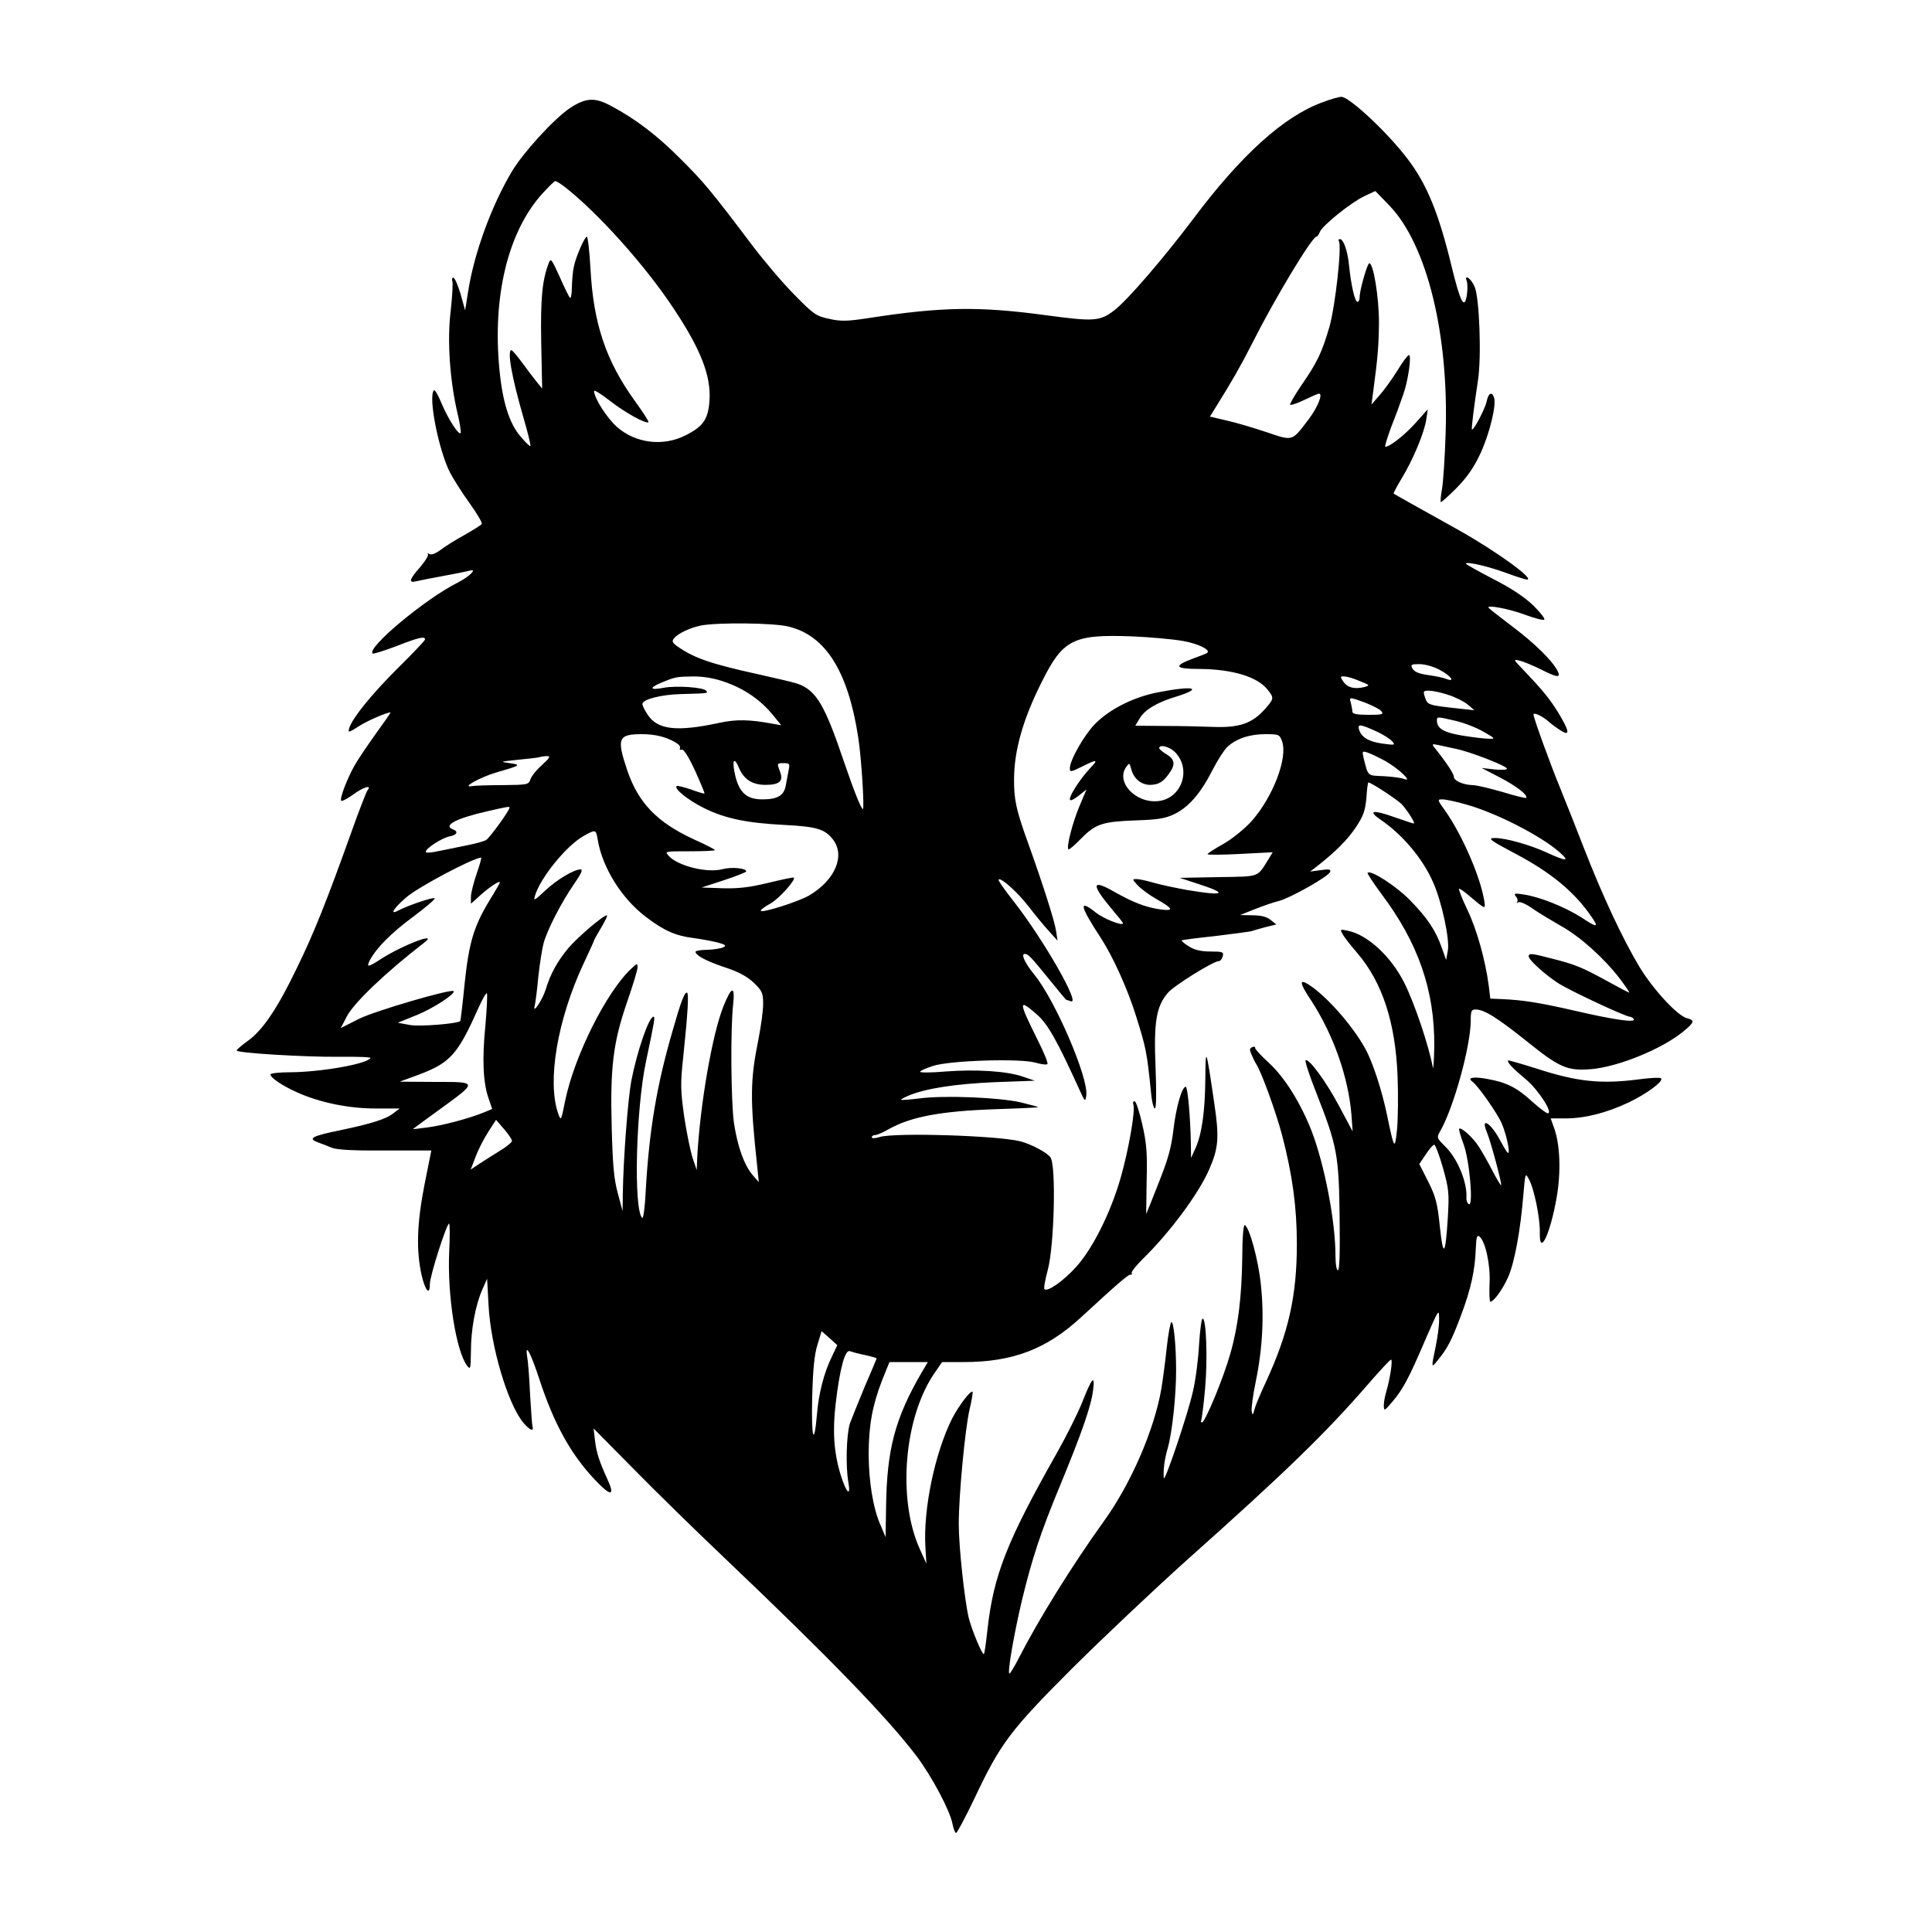 <?xml version="1.0" standalone="no"?>
<!DOCTYPE svg PUBLIC "-//W3C//DTD SVG 20010904//EN"
 "http://www.w3.org/TR/2001/REC-SVG-20010904/DTD/svg10.dtd">
<svg version="1.0" xmlns="http://www.w3.org/2000/svg"
 width="800pt" height="800pt" viewBox="0 0 800 800"
 preserveAspectRatio="xMidYMid meet">

<g transform="translate(0,800) scale(0.1,-0.1)"
fill="#000000" stroke="none">
<path d="M5475 7576 c-159 -58 -336 -218 -533 -481 -125 -166 -275 -340 -328
-380 -60 -46 -84 -47 -285 -20 -275 37 -428 35 -732 -12 -91 -14 -116 -14
-165 -3 -52 11 -64 19 -142 99 -47 47 -124 138 -172 201 -178 236 -205 267
-298 360 -96 97 -187 167 -289 221 -68 37 -106 35 -173 -10 -65 -44 -192 -183
-239 -262 -85 -143 -157 -341 -181 -499 l-12 -75 -19 68 c-11 37 -24 67 -30
67 -5 0 -7 -6 -4 -14 3 -7 0 -64 -7 -125 -15 -123 -3 -289 29 -425 9 -37 14
-73 13 -78 -6 -16 -55 61 -81 125 -13 31 -26 54 -30 51 -25 -25 19 -247 66
-340 14 -27 50 -84 81 -127 31 -43 54 -82 51 -87 -3 -4 -36 -25 -73 -46 -37
-20 -81 -48 -99 -62 -19 -14 -37 -21 -45 -16 -7 4 -10 4 -6 -1 4 -4 -11 -28
-32 -53 -45 -51 -50 -67 -17 -59 12 3 63 13 112 22 50 9 99 19 110 22 34 10
-2 -25 -49 -49 -134 -67 -378 -270 -353 -294 3 -3 46 11 97 30 92 36 120 43
120 28 0 -4 -52 -59 -116 -122 -105 -105 -180 -197 -197 -242 -8 -24 -4 -23
44 8 34 21 110 54 126 54 2 0 -25 -39 -60 -87 -35 -49 -75 -108 -89 -133 -31
-55 -63 -139 -55 -146 3 -3 24 8 48 25 43 32 81 43 61 19 -5 -7 -35 -83 -65
-168 -103 -288 -157 -424 -228 -569 -81 -168 -141 -257 -204 -302 -25 -18 -45
-35 -45 -39 0 -10 275 -27 422 -26 75 1 135 -1 132 -5 -15 -25 -205 -58 -331
-59 -46 0 -83 -4 -83 -9 0 -14 51 -48 112 -75 94 -42 213 -66 322 -66 l101 0
-25 -19 c-31 -25 -92 -44 -221 -71 -117 -24 -136 -34 -93 -50 16 -6 43 -16 59
-23 20 -8 92 -12 221 -11 l190 0 -28 -140 c-32 -162 -35 -274 -12 -377 15 -64
34 -86 34 -36 -1 31 72 259 80 250 3 -5 3 -57 0 -117 -8 -179 28 -409 74 -471
14 -18 15 -14 16 60 0 90 19 193 48 257 l19 43 6 -110 c9 -172 80 -409 144
-486 25 -30 45 -39 38 -16 -2 6 -6 66 -10 132 -3 66 -8 136 -12 155 -10 64 14
20 50 -90 61 -186 130 -311 230 -417 66 -70 85 -70 53 0 -34 74 -46 111 -52
160 l-6 52 164 -166 c89 -91 262 -260 383 -375 428 -407 668 -655 789 -814 65
-86 140 -228 150 -282 4 -21 11 -38 15 -38 4 0 38 64 76 143 108 229 148 282
409 543 127 126 337 324 466 440 416 371 579 529 759 737 46 53 87 97 91 97 8
0 -4 -78 -19 -130 -6 -19 -11 -46 -11 -60 1 -24 2 -23 35 15 44 52 67 94 136
255 56 129 58 133 58 90 1 -25 -6 -76 -14 -115 -19 -90 -19 -92 8 -58 41 50
58 83 97 187 41 109 58 187 61 278 2 47 5 56 16 47 24 -21 45 -116 41 -194 -2
-41 0 -75 3 -75 14 0 50 49 73 100 27 59 52 195 64 344 8 91 8 91 24 61 21
-39 46 -163 44 -220 -2 -101 44 -3 70 148 18 103 14 216 -10 284 l-15 42 63 0
c79 0 169 23 260 66 75 36 146 88 134 100 -4 4 -44 2 -89 -4 -160 -21 -257
-11 -432 46 -60 19 -110 33 -112 32 -6 -7 19 -33 73 -78 51 -42 115 -141 91
-141 -6 0 -35 22 -64 48 -63 58 -106 80 -185 94 -56 11 -87 6 -64 -10 23 -16
103 -130 122 -173 23 -54 40 -143 22 -119 -6 8 -19 31 -30 51 -37 69 -80 96
-54 33 17 -40 64 -217 60 -222 -2 -1 -18 25 -36 60 -18 35 -43 79 -56 99 -23
37 -73 83 -82 75 -2 -3 6 -31 18 -63 25 -65 42 -262 22 -249 -6 3 -10 14 -10
24 5 64 -36 164 -87 214 -36 36 -37 37 -21 65 56 98 126 353 126 457 0 40 3
46 20 46 36 0 91 -35 215 -134 134 -108 166 -121 265 -113 111 10 289 82 378
154 49 40 51 48 17 57 -39 10 -138 117 -195 210 -70 116 -155 298 -230 491
-34 88 -78 198 -97 245 -43 104 -113 297 -113 311 0 11 36 -5 65 -31 11 -10
32 -25 48 -35 39 -25 36 -3 -10 73 -37 60 -65 94 -147 180 -41 43 -41 43 -12
36 16 -4 54 -20 85 -35 70 -36 86 -37 70 -6 -23 43 -93 112 -183 180 -50 38
-95 73 -101 79 -17 16 83 -2 154 -29 36 -13 69 -22 75 -19 6 2 -14 28 -44 58
-39 37 -90 71 -168 111 -61 32 -112 60 -112 63 0 10 89 -10 163 -37 43 -16 84
-29 90 -29 34 1 -128 118 -283 205 -178 99 -265 148 -269 151 -2 1 13 30 33
63 46 75 95 192 102 245 l6 41 -51 -57 c-45 -50 -106 -98 -125 -98 -3 0 8 37
25 83 18 45 40 105 49 132 21 58 36 165 24 165 -5 -1 -27 -29 -48 -65 -22 -35
-55 -81 -74 -102 l-33 -38 6 45 c20 149 24 196 25 295 0 104 -23 245 -40 245
-8 0 -40 -111 -40 -140 0 -11 -4 -20 -9 -20 -11 0 -27 72 -35 152 -6 60 -23
108 -38 108 -5 0 -7 -4 -4 -8 13 -21 -15 -270 -39 -355 -31 -106 -50 -147
-118 -245 -27 -40 -47 -75 -45 -78 3 -3 30 6 59 20 29 14 56 26 61 26 17 0 -6
-57 -43 -106 -71 -93 -63 -91 -176 -53 -54 18 -128 40 -165 48 l-68 16 28 45
c60 96 102 169 148 260 92 183 247 440 265 440 4 0 10 9 14 19 8 25 128 122
185 149 l45 21 59 -61 c155 -162 246 -533 232 -943 -3 -99 -10 -202 -15 -230
-5 -27 -7 -52 -5 -54 2 -2 31 24 64 57 44 45 72 84 100 144 38 82 68 204 56
233 -9 25 -23 17 -30 -17 -6 -30 -55 -123 -61 -116 -3 3 9 98 25 203 15 98 6
343 -14 388 -15 35 -45 55 -32 21 3 -8 3 -34 0 -56 -10 -62 -27 -31 -64 122
-52 215 -101 336 -180 440 -81 108 -243 260 -276 259 -10 0 -46 -10 -79 -23z
m-3139 -348 c137 -106 336 -327 455 -508 111 -167 153 -276 147 -376 -5 -79
-25 -109 -98 -146 -93 -48 -208 -34 -285 34 -42 37 -95 120 -95 149 0 6 30
-13 66 -41 61 -48 150 -97 159 -88 3 2 -23 42 -57 89 -119 165 -171 319 -183
547 -4 72 -11 132 -15 132 -9 0 -46 -84 -54 -125 -4 -16 -7 -54 -8 -83 0 -29
-4 -50 -8 -45 -4 4 -24 44 -43 88 -33 73 -37 78 -45 55 -27 -72 -34 -143 -31
-327 l4 -192 -22 27 c-12 15 -39 50 -60 79 -21 29 -41 52 -45 53 -19 1 1 -111
48 -274 19 -65 33 -121 30 -123 -2 -2 -20 15 -40 39 -47 54 -75 143 -88 278
-29 300 34 565 173 723 28 31 54 57 58 57 5 0 21 -10 37 -22z m927 -1822 c155
-36 249 -185 291 -461 13 -84 26 -295 19 -295 -7 0 -36 72 -78 195 -80 237
-115 295 -190 323 -16 6 -93 24 -170 41 -191 42 -260 66 -328 113 -23 16 -26
23 -16 35 18 21 65 43 112 53 70 13 296 11 360 -4z m1635 -60 c63 -11 116 -37
101 -49 -2 -3 -29 -13 -59 -24 -83 -31 -76 -43 27 -43 135 -1 240 -32 282 -86
27 -34 27 -37 -11 -80 -52 -59 -106 -78 -213 -74 -49 2 -143 4 -207 4 l-117 1
18 30 c20 35 72 67 150 90 116 36 75 47 -70 19 -102 -19 -203 -69 -265 -132
-45 -46 -104 -150 -104 -183 0 -17 4 -16 49 6 65 33 71 31 34 -7 -39 -42 -83
-109 -83 -127 0 -9 11 -5 35 13 l34 27 -30 -71 c-28 -67 -54 -168 -45 -177 2
-3 26 17 53 45 60 61 89 70 228 75 90 3 120 8 158 26 59 29 108 85 157 181 21
41 49 85 62 97 36 34 92 53 157 53 57 0 59 -1 70 -30 24 -70 -39 -232 -128
-332 -30 -32 -79 -72 -116 -93 -36 -20 -65 -39 -65 -42 0 -3 61 -3 135 1 l135
7 -17 -28 c-49 -78 -33 -72 -209 -75 l-159 -3 70 -23 c135 -43 118 -54 -41
-27 -49 9 -111 22 -138 30 -27 8 -59 15 -70 15 -18 0 -18 -1 5 -26 13 -14 48
-40 76 -56 71 -40 76 -51 20 -44 -63 9 -113 28 -196 75 -92 52 -93 29 -5 -76
24 -28 44 -53 44 -56 0 -13 -79 18 -112 44 -73 58 -68 30 21 -106 51 -79 111
-212 146 -325 41 -131 44 -147 61 -312 3 -38 11 -68 16 -68 6 0 7 62 3 168 -8
188 2 254 51 311 24 29 188 131 210 131 7 0 14 9 17 20 5 18 0 20 -50 20 -39
0 -66 6 -90 21 -19 12 -32 23 -30 25 1 2 64 10 139 18 74 9 141 18 149 20 8 3
34 10 59 17 l45 11 -24 19 c-16 13 -40 19 -75 19 l-51 1 60 24 c33 13 78 29
100 34 49 13 207 102 213 121 4 10 -5 12 -39 7 l-44 -6 35 27 c74 59 121 106
156 159 30 45 37 67 42 119 2 35 6 64 8 64 12 0 123 -73 140 -92 26 -30 56
-78 48 -78 -3 0 -39 12 -79 26 -89 32 -114 28 -60 -9 93 -63 176 -162 219
-260 36 -80 70 -239 61 -284 l-7 -38 -18 51 c-25 71 -60 124 -133 198 -56 57
-161 125 -174 112 -3 -2 23 -41 56 -86 154 -204 222 -402 220 -632 -1 -62 -4
-102 -6 -88 -15 84 -75 265 -118 350 -55 110 -153 200 -234 216 -31 7 -33 6
-22 -13 6 -12 33 -47 61 -79 104 -122 158 -287 167 -509 3 -77 2 -176 -2 -220
-9 -90 -12 -85 -41 55 -21 103 -61 226 -92 280 -54 97 -161 217 -233 263 -41
26 -38 6 11 -67 92 -142 153 -316 166 -471 l5 -70 -56 105 c-54 102 -127 201
-139 189 -3 -3 16 -63 44 -133 87 -221 94 -259 97 -513 2 -145 0 -223 -7 -223
-6 0 -10 26 -10 58 0 144 -45 378 -99 519 -46 117 -112 223 -178 283 -32 29
-57 57 -56 61 2 5 -4 6 -12 3 -11 -5 -12 -11 -2 -32 6 -15 14 -31 18 -37 21
-30 82 -198 108 -296 43 -165 61 -298 61 -451 0 -214 -35 -368 -127 -568 -22
-47 -44 -98 -48 -115 -7 -25 -9 -27 -12 -9 -2 12 5 67 17 124 28 136 35 271
21 400 -10 102 -48 241 -67 247 -5 2 -10 -53 -10 -130 -2 -165 -17 -290 -50
-404 -28 -99 -104 -283 -117 -283 -4 0 -6 4 -3 8 2 4 10 64 16 132 11 122 5
290 -10 290 -5 0 -11 -48 -15 -108 -3 -59 -14 -145 -25 -192 -20 -92 -119
-385 -121 -360 -3 34 3 78 17 126 18 65 34 214 34 320 0 101 -10 205 -20 199
-4 -3 -13 -51 -19 -107 -6 -57 -16 -132 -22 -168 -29 -170 -126 -393 -236
-546 -135 -188 -272 -409 -355 -571 -18 -35 -35 -63 -38 -63 -10 0 19 166 52
305 42 173 76 277 158 475 88 213 128 327 136 392 9 69 -4 55 -45 -49 -18 -45
-65 -139 -105 -210 -206 -364 -262 -505 -287 -730 -6 -54 -12 -100 -15 -102
-6 -6 -50 99 -63 151 -17 73 -41 293 -41 388 0 117 26 394 45 475 9 37 14 69
12 72 -8 7 -57 -58 -84 -110 -72 -143 -121 -378 -111 -535 l4 -67 -27 60 c-94
207 -66 546 61 730 l31 45 89 0 c203 0 343 53 486 185 152 140 198 180 206
177 5 -1 7 1 4 6 -3 5 18 31 45 58 112 109 234 273 277 374 38 88 41 131 20
272 -34 233 -36 236 -37 103 -1 -139 -15 -233 -41 -290 l-18 -40 -1 65 c-2
104 -13 230 -21 230 -16 0 -40 -84 -51 -177 -9 -77 -23 -125 -62 -223 -27 -69
-50 -126 -51 -127 0 -1 1 61 2 137 3 115 0 155 -18 234 -12 53 -26 96 -32 96
-6 0 -8 -6 -5 -14 9 -24 -19 -184 -52 -301 -42 -147 -116 -294 -184 -370 -53
-59 -120 -106 -132 -93 -4 4 3 40 14 81 26 97 35 428 11 464 -13 20 -79 55
-125 67 -94 24 -520 37 -582 18 -20 -6 -33 -7 -33 -1 0 5 6 9 14 9 7 0 34 11
59 26 91 50 212 73 437 81 96 3 176 7 178 8 2 2 -30 10 -70 20 -90 21 -317 30
-418 17 -41 -5 -77 -8 -79 -6 -2 1 13 10 33 18 70 29 192 48 356 55 l165 6
-50 17 c-66 23 -196 31 -322 21 -57 -5 -103 -5 -103 -1 0 4 24 15 53 24 68 23
359 32 424 14 24 -7 46 -10 50 -6 4 3 -14 48 -40 99 -81 163 -81 174 -3 106
45 -40 83 -107 177 -314 22 -48 23 -49 27 -21 10 73 -130 397 -215 500 -37 45
-57 86 -40 86 15 0 24 -10 111 -117 32 -40 60 -73 61 -73 2 0 10 -3 19 -6 43
-17 -112 254 -236 413 -38 48 -66 88 -63 91 9 10 77 -51 123 -110 26 -34 64
-80 84 -102 l37 -41 -6 40 c-6 41 -55 195 -118 370 -48 133 -57 177 -56 262 1
118 38 247 114 398 88 177 130 199 372 190 77 -3 173 -12 213 -19z m1062 -119
c48 -25 69 -54 28 -38 -12 5 -47 12 -76 16 -36 5 -55 13 -63 26 -9 17 -6 19
29 19 21 0 58 -10 82 -23z m-2958 -51 c80 -28 147 -74 197 -135 l36 -44 -35 6
c-96 18 -151 19 -221 4 -176 -38 -255 -29 -296 32 -13 19 -23 39 -23 46 0 19
78 39 160 41 111 3 112 3 105 13 -8 15 -125 23 -177 13 -57 -11 -62 -1 -10 21
58 24 63 25 132 26 44 0 87 -7 132 -23z m2628 4 c43 -17 44 -18 19 -25 -41
-10 -70 -2 -87 23 -13 20 -13 22 4 21 11 0 39 -8 64 -19z m366 -57 c29 -9 65
-27 81 -40 l28 -24 -55 6 c-137 15 -138 15 -149 46 -9 27 -8 29 16 29 14 0 50
-7 79 -17z m-342 -33 c30 -12 60 -27 66 -35 11 -13 3 -15 -54 -15 -46 0 -66 4
-66 13 0 6 -3 22 -6 35 -8 27 -8 27 60 2z m374 -75 c34 -8 86 -28 115 -45 49
-28 50 -30 22 -29 -16 0 -66 6 -109 13 -78 13 -106 29 -106 63 0 16 1 16 78
-2z m-321 -47 c22 -11 48 -27 57 -37 15 -17 13 -17 -40 -10 -58 8 -88 27 -97
60 -6 23 8 20 80 -13z m-2936 -29 c32 -14 48 -27 45 -35 -3 -7 0 -11 7 -8 8 3
28 -29 55 -87 23 -51 41 -94 39 -95 -1 -1 -27 6 -56 17 -30 10 -57 17 -59 14
-12 -11 47 -58 113 -91 89 -44 178 -62 335 -70 133 -7 165 -17 199 -60 52 -67
9 -168 -97 -231 -45 -27 -202 -76 -202 -64 0 4 18 18 41 30 35 20 105 98 96
107 -2 2 -50 -8 -107 -22 -79 -19 -125 -24 -190 -22 l-85 3 92 30 c51 17 93
33 93 37 0 13 -60 19 -98 9 -63 -17 -186 13 -224 56 -16 18 -14 18 88 18 57 0
104 2 104 5 0 3 -39 23 -86 44 -154 71 -232 152 -278 290 -43 129 -36 146 62
146 43 0 80 -7 113 -21z m3254 -39 c62 -12 215 -72 215 -83 0 -5 -24 -6 -52
-3 l-53 6 75 -39 c68 -35 120 -75 109 -85 -2 -2 -47 9 -99 25 -52 15 -107 28
-122 28 -39 1 -78 18 -78 35 0 12 -30 58 -83 124 -8 10 -5 12 14 8 13 -3 47
-10 74 -16z m-1160 -14 c70 -70 29 -192 -68 -203 -94 -11 -179 79 -133 142 12
17 13 17 20 -9 10 -40 41 -66 79 -66 35 1 54 12 80 50 25 35 21 56 -13 77 -16
9 -30 21 -30 25 0 17 42 7 65 -16z m871 -37 c55 -31 116 -89 79 -75 -11 5 -49
10 -85 12 -70 3 -64 -2 -84 77 -6 26 -5 28 16 21 13 -4 46 -20 74 -35z m-3492
-17 c-23 -20 -44 -47 -48 -60 -7 -21 -13 -22 -114 -23 -59 0 -116 -2 -127 -4
-48 -9 31 36 99 56 103 30 106 32 56 39 -42 6 -40 6 35 14 44 4 85 9 90 11 6
2 19 4 30 4 16 1 12 -7 -21 -37z m816 -12 c20 -47 55 -70 110 -70 58 0 75 16
60 54 -13 36 -14 36 16 36 23 0 25 -3 20 -27 -3 -16 -8 -44 -12 -64 -7 -43
-34 -59 -97 -59 -69 0 -100 31 -116 115 -10 52 1 59 19 15z m3010 -151 c124
-34 313 -131 389 -199 43 -38 28 -38 -57 1 -68 31 -168 59 -211 59 -34 0 -22
-9 84 -65 148 -78 247 -160 317 -264 29 -42 21 -43 -42 -1 -69 44 -173 86
-240 96 -39 6 -43 5 -33 -8 7 -8 9 -19 5 -23 -4 -5 -2 -5 5 -1 7 4 34 -8 60
-27 26 -18 80 -50 118 -72 77 -43 174 -129 242 -217 24 -32 42 -58 39 -58 -3
0 -43 21 -88 46 -106 58 -134 70 -229 94 -88 23 -99 24 -99 10 0 -15 68 -76
122 -111 48 -31 279 -139 297 -139 5 0 13 -5 16 -10 10 -16 -81 -3 -245 35
-144 33 -212 44 -302 48 l-47 2 -6 50 c-14 108 -49 234 -89 318 -23 48 -38 87
-34 87 4 0 22 -12 40 -28 73 -61 70 -60 63 -16 -18 101 -93 271 -161 367 -33
46 -33 47 -11 47 12 0 56 -9 97 -21z m-3960 -13 c0 -12 -84 -128 -98 -135 -10
-5 -42 -14 -72 -20 -30 -6 -83 -17 -118 -24 -43 -9 -61 -10 -59 -3 5 17 69 57
100 63 30 6 36 20 12 29 -41 16 13 45 140 74 90 21 95 21 95 16z m365 -133
c19 -115 99 -244 200 -320 73 -56 123 -78 195 -87 30 -4 75 -12 99 -18 34 -9
40 -13 27 -20 -9 -5 -39 -10 -66 -11 -28 0 -50 -4 -50 -8 0 -15 45 -39 123
-65 55 -18 90 -37 118 -63 35 -34 39 -43 39 -88 0 -28 -9 -93 -19 -144 -35
-173 -36 -248 -5 -534 l6 -60 -26 30 c-35 42 -62 117 -77 216 -12 86 -15 389
-3 492 8 77 -7 73 -40 -9 -47 -116 -98 -413 -109 -629 l-2 -50 -17 50 c-9 28
-25 105 -35 172 -15 108 -16 135 -4 245 20 192 24 268 15 268 -10 0 -25 -39
-58 -155 -67 -229 -98 -417 -112 -663 -3 -68 -10 -120 -15 -115 -36 36 -26
450 16 648 36 170 38 185 31 185 -19 0 -68 -143 -92 -266 -14 -76 -33 -323
-35 -464 l-1 -75 -20 75 c-16 58 -21 118 -25 270 -7 251 6 353 63 519 24 69
44 135 44 145 0 18 -2 18 -26 -5 -103 -96 -236 -362 -274 -548 -17 -84 -17
-84 -29 -51 -46 133 -3 388 105 619 24 51 44 95 44 97 0 2 13 26 30 54 16 27
27 50 23 50 -15 0 -118 -88 -158 -134 -47 -56 -76 -109 -95 -172 -13 -43 -56
-108 -46 -69 3 11 10 65 15 120 6 55 16 118 22 140 16 57 74 169 125 243 30
43 39 62 28 62 -27 0 -96 -41 -147 -88 -43 -41 -49 -44 -42 -22 22 76 134 213
206 251 46 25 47 24 54 -18z m-501 -140 c-13 -38 -24 -81 -24 -97 l0 -28 39
35 c38 34 81 63 81 53 0 -2 -18 -34 -41 -71 -67 -110 -87 -177 -105 -347 -8
-84 -17 -154 -18 -156 -12 -11 -169 -24 -210 -16 l-49 9 79 32 c69 28 162 89
152 99 -11 10 -322 -81 -390 -114 l-77 -39 24 46 c28 57 165 187 322 308 61
47 -87 -9 -178 -67 -55 -36 -63 -37 -48 -7 27 51 88 113 176 178 51 38 93 73
93 79 0 8 -109 -28 -152 -51 -36 -19 -18 10 34 55 48 42 272 161 310 165 3 1
-5 -29 -18 -66z m36 -628 c-14 -139 -10 -237 13 -303 l15 -44 -31 -13 c-60
-25 -172 -55 -234 -63 -35 -5 -63 -8 -63 -7 0 0 49 37 109 80 161 117 161 115
-16 115 l-148 1 79 29 c130 49 161 83 246 274 17 38 33 66 36 63 3 -3 0 -63
-6 -132z m110 -479 c0 -6 -24 -26 -53 -43 -29 -18 -67 -42 -85 -54 l-33 -22
20 52 c10 28 34 75 52 103 l33 51 33 -38 c18 -21 33 -43 33 -49z m3855 -112
c25 -90 26 -105 20 -208 -10 -157 -19 -166 -33 -34 -10 97 -17 123 -48 185
l-37 73 27 40 c14 22 30 40 35 40 4 0 21 -43 36 -96z m-2531 -783 c-32 -65
-54 -151 -61 -236 -12 -140 -24 -101 -20 65 3 120 9 181 22 222 l17 56 33 -29
32 -29 -23 -49z m138 8 c27 -6 48 -12 48 -14 0 -1 -22 -54 -49 -116 -26 -63
-54 -132 -62 -154 -14 -45 -18 -177 -6 -243 11 -63 -9 -44 -32 31 -28 91 -34
180 -21 292 17 147 39 228 59 220 9 -3 37 -11 63 -16z m235 -71 c-111 -191
-145 -319 -148 -559 l-2 -124 -21 50 c-31 69 -49 183 -49 295 0 118 16 202 55
303 l31 77 79 0 80 0 -25 -42z"/>
</g>
</svg>
